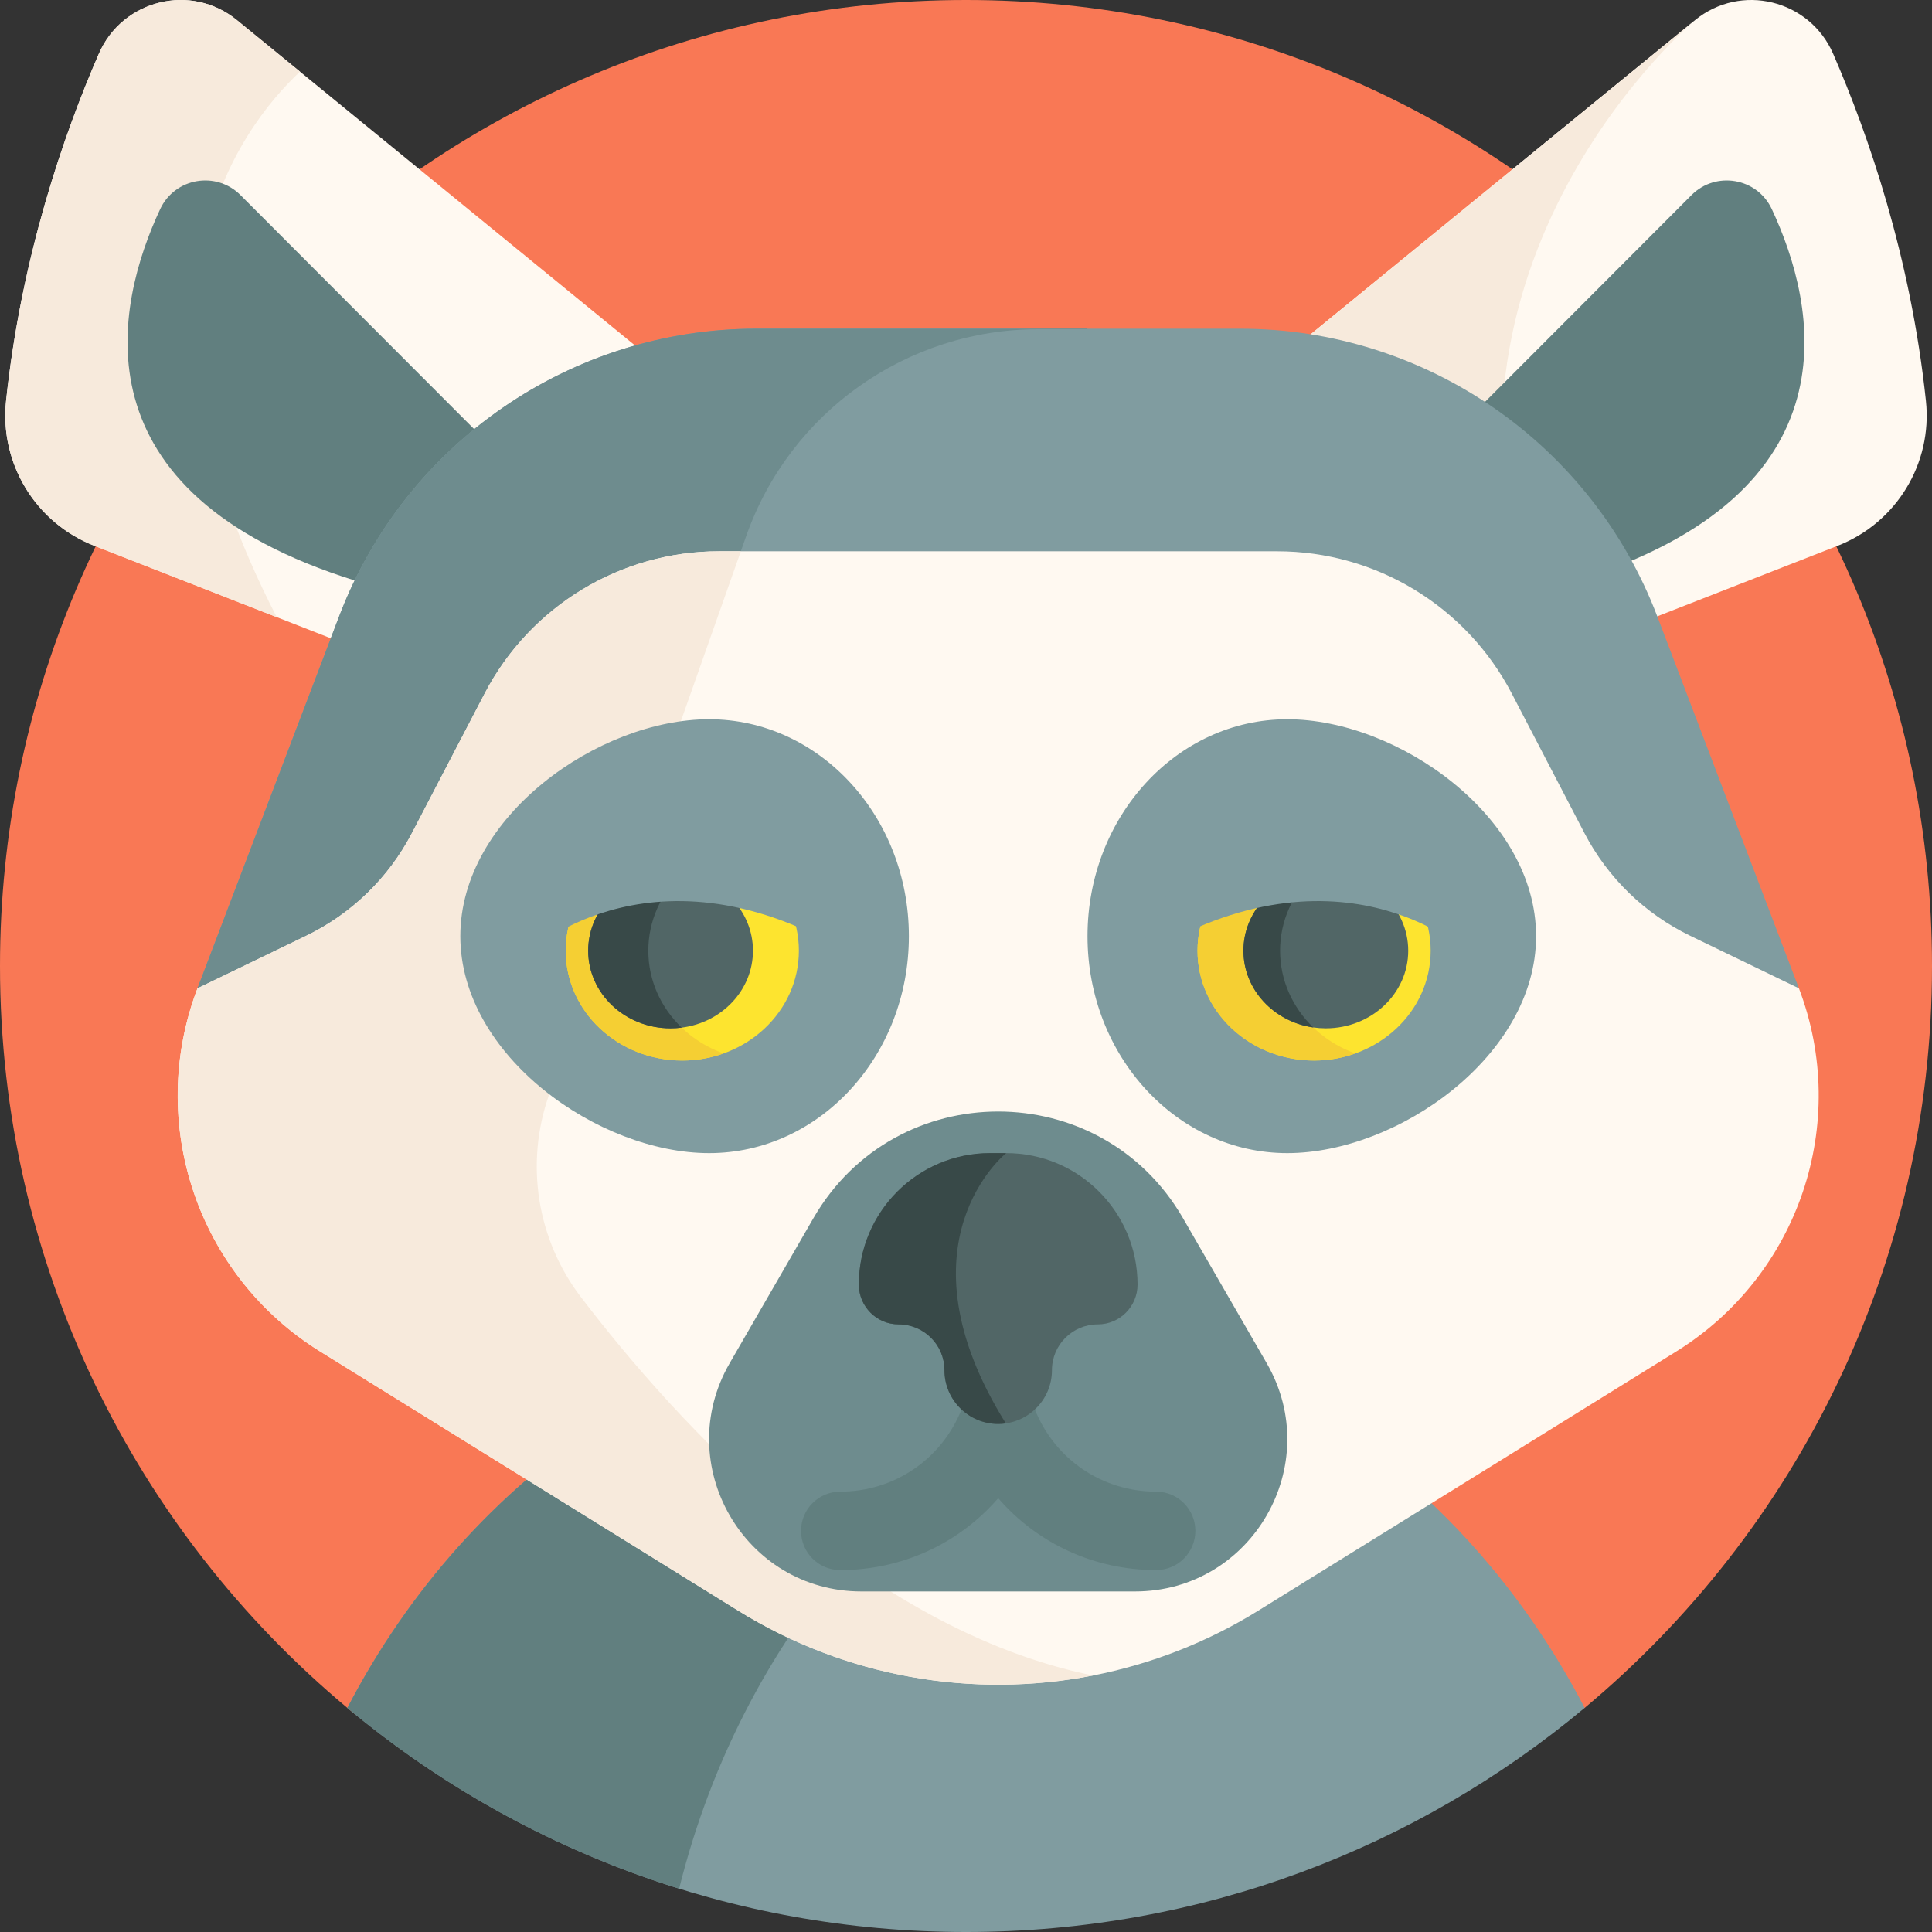 <svg id="Capa_1" enable-background="new 0 0 512 512" height="512" viewBox="0 0 512 512" width="512" xmlns="http://www.w3.org/2000/svg"><rect x="0" y="0" width="512" height="512" fill="#333333" stroke="none"/><g><path d="m512 256c0 79.01-35.79 149.66-92.05 196.61-44.41 7.92-101.58 33.345-163.95 33.345-26.47 0-52-4.02-76.02-11.49-32.58-10.11-62.37-.515-87.93-21.855-56.26-46.95-92.05-117.6-92.05-196.61 0-141.38 114.62-256 256-256s256 114.62 256 256z" fill="#f97855"/><path d="m419.95 452.61c-44.41 37.08-101.58 59.39-163.95 59.39s-119.54-22.31-163.95-59.39c32.48-62.54 93.74-104.7 163.95-104.7s131.47 42.16 163.95 104.7z" fill="#809ca0"/><path d="m308.99 356.21c-62.64 20.1-111.8 74.96-129.01 144.3-32.58-10.11-62.37-26.56-87.93-47.9 32.48-62.54 93.73-104.7 163.95-104.7 18.4 0 36.18 2.91 52.99 8.3z" fill="#617f7f"/><g><path d="m487.025 144.626-76.34 29.86-84.75-68.4 123.11-100.62c.1-.09.15-.13.15-.13 12.15-9.93 30.38-5.46 36.62 8.93 9.29 21.4 20.55 53.81 24.58 92 1.75 16.58-7.84 32.29-23.37 38.36z" fill="#fff9f1"/><path d="m410.685 174.486-84.75-68.4 123.11-100.62c-3.83 3.29-80.87 71.19-38.36 169.02z" fill="#f7eadc"/><path d="m374.733 125.348 73.533-73.647c6.464-6.474 17.406-4.577 21.28 3.711 11.934 25.532 23.304 75.198-51.969 98.552-103.796 32.204-42.844-28.616-42.844-28.616z" fill="#617f7f"/><path d="m186.065 106.086-84.75 68.4-27.98-10.94-48.36-18.92c-15.53-6.07-25.12-21.78-23.37-38.36 4.03-38.19 15.28-70.6 24.58-92 6.24-14.39 24.47-18.86 36.61-8.93l16.71 13.65z" fill="#fff9f1"/><path d="m73.335 163.546-48.36-18.92c-15.53-6.07-25.12-21.78-23.37-38.36 4.03-38.19 15.28-70.6 24.58-92 6.24-14.39 24.47-18.86 36.61-8.93l16.71 13.65c-16.38 15.35-49.74 60.12-6.17 144.56z" fill="#f7eadc"/><path d="m137.263 125.348-73.533-73.647c-6.464-6.474-17.406-4.577-21.28 3.711-11.934 25.532-23.304 75.198 51.969 98.552 103.797 32.204 42.844-28.616 42.844-28.616z" fill="#617f7f"/><path d="m476.735 261.916h-424.4l37.54-98.58c17.47-45.9 61.48-76.23 110.58-76.23h128.15c49.11 0 93.12 30.33 110.59 76.23z" fill="#809ca0"/><path d="m288.205 87.246h-13.03c-34.8 0-65.83 21.95-77.41 54.77l-42.31 119.9h-103.12l37.54-98.58c17.47-45.9 61.48-76.23 110.58-76.23h87.66z" fill="#6e8c8e"/><path d="m444.185 358.186-110.69 68.63c-13.69 8.49-28.56 14.22-43.83 17.21-31.87 6.23-65.53.49-94.08-17.21l-110.7-68.63c-32.52-20.15-46.17-60.53-32.55-96.27l28.79-13.91c12.03-5.81 21.86-15.35 28.03-27.2l19.28-37.01c12.07-23.17 36.02-37.7 62.14-37.7h147.91c26.13 0 50.08 14.53 62.15 37.7l19.27 37.01c6.18 11.85 16.01 21.39 28.04 27.2l28.79 13.91c13.62 35.74-.04 76.12-32.55 96.27z" fill="#fff9f1"/><path d="m289.665 444.026c-31.87 6.23-65.53.49-94.08-17.21l-110.7-68.63c-32.52-20.15-46.17-60.53-32.55-96.27l28.79-13.91c12.03-5.81 21.86-15.35 28.03-27.2l19.28-37.01c12.07-23.17 36.02-37.7 62.14-37.7h5.75l-50.83 144.06c-6.4 18.15-3.22 38.3 8.46 53.6 25.39 33.27 75.22 88.01 135.71 100.27z" fill="#f7eadc"/><g fill="#809ca0"><path d="m407.078 248.099c0-31.75-36.693-57.489-65.932-57.489s-52.942 25.739-52.942 57.489 23.703 57.489 52.942 57.489c29.239-.001 65.932-25.739 65.932-57.489z"/><path d="m121.99 248.099c0-31.75 36.693-57.489 65.932-57.489s52.942 25.739 52.942 57.489-23.703 57.489-52.942 57.489-65.932-25.739-65.932-57.489z"/></g><path d="m215.554 322.844-22.179 38.415c-15.522 26.885 3.88 60.491 34.924 60.491h72.469c31.044 0 50.446-33.606 34.924-60.491l-22.179-38.415c-21.768-37.705-76.19-37.705-97.959 0z" fill="#6e8c8e"/><path d="m306.396 416.085c-16.468 0-31.559-7.125-41.862-19.054-10.302 11.929-25.392 19.054-41.861 19.054-5.739 0-10.392-4.653-10.392-10.392 0-5.74 4.653-10.392 10.392-10.392 14.301 0 26.938-8.6 32.195-21.91 1.567-3.967 5.399-6.574 9.665-6.574 4.265 0 8.099 2.606 9.665 6.574 5.258 13.311 17.896 21.911 32.197 21.911 5.739 0 10.392 4.653 10.392 10.392.001 5.738-4.652 10.391-10.391 10.391z" fill="#617f7f"/><g><path d="m301.466 340.416c0 2.922-1.186 5.548-3.092 7.468-1.906 1.906-4.532 3.092-7.454 3.092-3.346 0-6.395 1.355-8.584 3.558-2.202 2.188-3.558 5.224-3.558 8.57 0 3.939-1.595 7.511-4.179 10.08-2.118 2.132-4.927 3.586-8.047 4.024-.649.113-1.327.155-2.019.155-3.925 0-7.497-1.595-10.066-4.179-2.584-2.569-4.179-6.141-4.179-10.08 0-3.346-1.355-6.381-3.558-8.57-2.188-2.202-5.238-3.558-8.584-3.558-2.922 0-5.548-1.186-7.454-3.092-1.906-1.92-3.092-4.546-3.092-7.468 0-19.229 15.586-34.829 34.815-34.829h4.235c9.614 0 18.325 3.896 24.622 10.207 6.298 6.297 10.194 15.008 10.194 24.622z" fill="#516666"/><path d="m266.553 377.207c-.649.113-1.327.155-2.019.155-3.925 0-7.497-1.595-10.066-4.179-2.584-2.569-4.179-6.141-4.179-10.08 0-3.346-1.355-6.381-3.558-8.57-2.188-2.202-5.238-3.558-8.584-3.558-2.922 0-5.548-1.186-7.454-3.092-1.906-1.92-3.092-4.546-3.092-7.468 0-19.229 15.586-34.829 34.815-34.829h4.235c.001.001-29.915 23.804-.098 71.621z" fill="#384948"/></g><g><ellipse cx="180.818" cy="251.943" fill="#fde42f" rx="30.893" ry="29.104"/><path d="m191.759 279.166c-3.403 1.22-7.092 1.883-10.945 1.883-17.06 0-30.888-13.031-30.888-29.106s13.828-29.106 30.888-29.106c3.852 0 7.542.663 10.945 1.883-11.665 4.164-19.951 14.779-19.951 27.223s8.285 23.059 19.951 27.223z" fill="#f5cf33"/><path d="m199.543 251.946c0 10.415-8.216 19.03-18.882 20.385-.969.123-1.953.188-2.953.188-12.061 0-21.835-9.213-21.835-20.573 0-11.366 9.774-20.573 21.835-20.573 1 0 1.984.065 2.953.188 10.666 1.354 18.882 9.963 18.882 20.385z" fill="#516666"/><ellipse cx="348.249" cy="251.943" fill="#fde42f" rx="30.893" ry="29.104"/><path d="m359.189 279.166c-3.403 1.22-7.092 1.883-10.945 1.883-17.06 0-30.888-13.031-30.888-29.106s13.828-29.106 30.888-29.106c3.852 0 7.542.663 10.945 1.883-11.665 4.164-19.951 14.779-19.951 27.223s8.286 23.059 19.951 27.223z" fill="#f5cf33"/><path d="m373.194 251.946c0 11.36-9.774 20.573-21.835 20.573-1.132 0-2.24-.082-3.325-.235-10.479-1.513-18.51-10.046-18.51-20.338 0-10.298 8.03-18.825 18.51-20.338 1.085-.152 2.194-.235 3.325-.235 12.06 0 21.835 9.207 21.835 20.573z" fill="#516666"/><g fill="#384948"><path d="m339.236 251.946c0 7.917 3.356 15.095 8.797 20.338-10.479-1.513-18.51-10.046-18.51-20.338 0-10.298 8.03-18.825 18.51-20.338-5.441 5.242-8.797 12.42-8.797 20.338z"/><path d="m171.81 251.946c0 7.941 3.372 15.136 8.852 20.385-.969.123-1.953.188-2.953.188-12.061 0-21.835-9.213-21.835-20.573 0-11.366 9.774-20.573 21.835-20.573 1 0 1.984.065 2.953.188-5.48 5.248-8.852 12.444-8.852 20.385z"/></g></g><g fill="#809ca0"><path d="m140.516 252.12s34.567-31.824 88.436 2.906l-24.06-46.574-48.497 4.221z"/><path d="m388.552 252.12s-34.567-31.824-88.436 2.906l24.06-46.574 48.497 4.221z"/></g></g></g></svg>